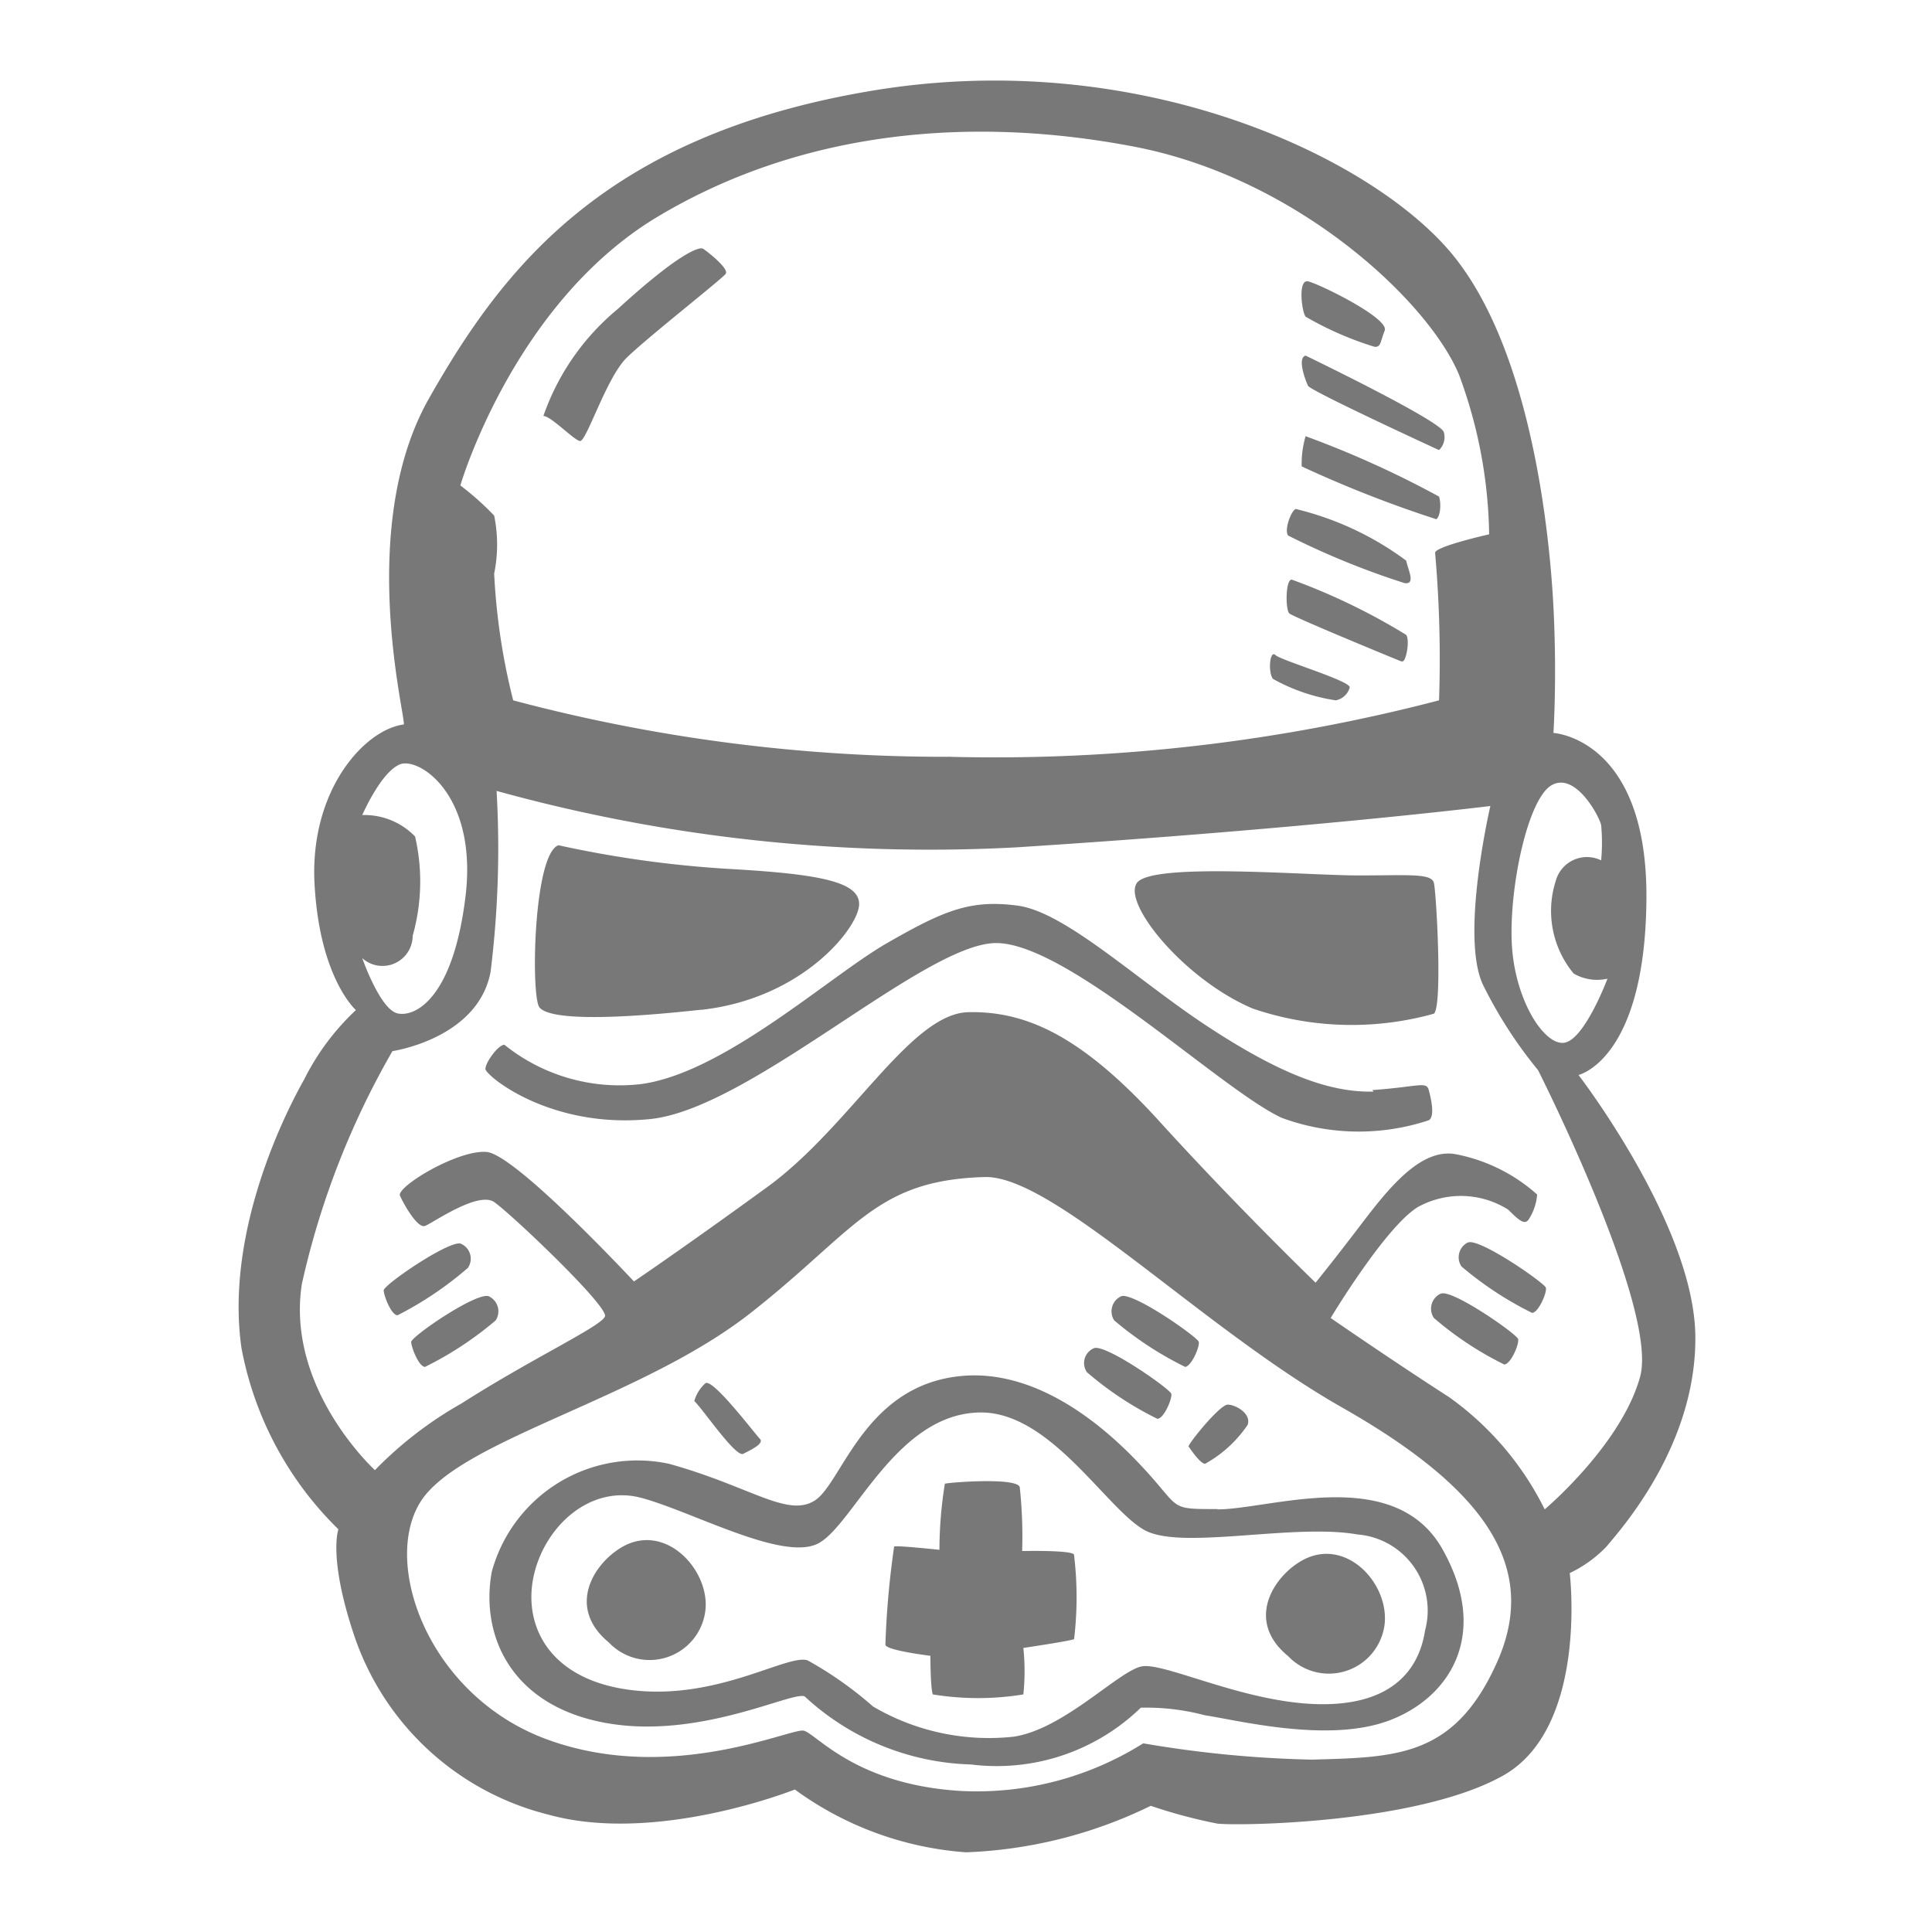 <?xml version="1.0" encoding="utf-8"?><!-- Uploaded to: SVG Repo, www.svgrepo.com, Generator: SVG Repo Mixer Tools -->
<svg width="800px" height="800px" viewBox="0 0 64 64" xmlns="http://www.w3.org/2000/svg"><path d="m52.29 35.61s2.21-.5 2.25-5.83-3.08-5.5-3.08-5.5.12-1.83 0-4.17-.71-8.45-3.33-11.66-10.34-6.92-19.21-5.45-12.25 5.86-14.71 10.2-.7 10.8-.84 10.8c-1.29.17-3.12 2.17-2.95 5.29s1.37 4.17 1.37 4.17a8.11 8.11 0 0 0 -1.71 2.29c-1 1.78-2.58 5.45-2.08 8.91a11.3 11.3 0 0 0 3.21 6s-.34.91.5 3.45a9.11 9.11 0 0 0 6.45 6c3.59 1 8.17-.83 8.17-.83a10.94 10.94 0 0 0 5.67 2.08 15.18 15.18 0 0 0 6.12-1.54 17.17 17.17 0 0 0 2.21.59c.71.08 6.63 0 9.46-1.59s2.21-6.71 2.21-6.71a4.17 4.17 0 0 0 1.21-.87c.41-.5 3-3.33 2.95-7s-3.87-8.63-3.87-8.63zm-.87-9.61c.77-.41 1.54 1 1.62 1.33a6.31 6.31 0 0 1 0 1.17 1.07 1.07 0 0 0 -1.5.67 3.25 3.25 0 0 0 .59 3.08 1.54 1.54 0 0 0 1.12.17s-.75 2-1.42 2.12-1.66-1.42-1.75-3.29.54-4.84 1.34-5.25zm-29.67-18.8c4.79-2.88 10.42-3.38 15.83-2.34s9.75 5.14 10.75 7.55a15.76 15.76 0 0 1 1 5.29s-1.83.41-1.79.62a40 40 0 0 1 .13 4.88 58.27 58.27 0 0 1 -16.21 1.87 55.6 55.6 0 0 1 -14.46-1.87 21.24 21.24 0 0 1 -.63-4.2 4.79 4.79 0 0 0 0-1.92 9.36 9.36 0 0 0 -1.12-1s1.75-6.01 6.5-8.88zm-8.5 18.12c.62-.25 2.58 1 2.17 4.38s-1.67 4-2.25 3.87-1.17-1.83-1.17-1.83a1 1 0 0 0 1.67-.74 6.61 6.61 0 0 0 .08-3.29 2.33 2.33 0 0 0 -1.75-.71s.62-1.43 1.25-1.68zm36.37 29.68c-1.41 3.21-3.33 3.21-6.16 3.29a37.42 37.42 0 0 1 -5.59-.54 10.36 10.36 0 0 1 -6 1.58c-3.54-.2-4.83-1.91-5.25-2s-4.41 1.79-8.5.29-5.62-6.21-4-8.13 7.25-3.25 10.75-6 4.12-4.41 7.79-4.5c2.29 0 7.16 5 11.79 7.63s6.55 5.2 5.17 8.38zm1.55-5a10 10 0 0 0 -3.17-3.72c-2-1.29-3.92-2.62-3.92-2.62s1.8-3 2.88-3.67a2.94 2.94 0 0 1 3 .08c.38.38.54.5.67.34a1.77 1.77 0 0 0 .29-.84 5.64 5.64 0 0 0 -2.67-1.33c-1.17-.24-2.25 1.12-3.17 2.33s-1.5 1.92-1.5 1.92-2.58-2.49-5.16-5.33-4.42-3.67-6.34-3.63-3.91 3.79-6.66 5.79-4.42 3.13-4.42 3.13-3.92-4.21-4.88-4.29-3 1.16-2.87 1.45.58 1.09.83 1 1.75-1.16 2.29-.79 3.8 3.46 3.67 3.79-2.42 1.39-4.75 2.88a12.72 12.72 0 0 0 -2.87 2.21s-2.96-2.7-2.42-6.17a27.32 27.32 0 0 1 3-7.71s2.83-.41 3.25-2.62a33.06 33.06 0 0 0 .2-6 53.81 53.81 0 0 0 17.21 1.87c9.67-.62 15.71-1.37 15.71-1.37s-1 4.29-.25 5.91a14.67 14.67 0 0 0 1.83 2.84s4 7.91 3.38 10.16-3.16 4.39-3.16 4.39zm-30.42-38.14c.67-.66 3.17-2.62 3.29-2.79s-.62-.75-.75-.83-.83.17-2.83 2a8 8 0 0 0 -2.46 3.54c.25 0 1 .79 1.21.83s.87-2.08 1.54-2.75zm24.79-.37c.21 0 .17-.13.33-.54s-2.2-1.56-2.54-1.63-.21 1-.08 1.17a10.89 10.89 0 0 0 2.29 1zm2.13 3.42a.6.6 0 0 0 .16-.59c-.08-.37-4.58-2.54-4.58-2.54-.29.08 0 .83.08 1s4.34 2.13 4.34 2.13zm-.09 2.29c.13-.09.17-.5.09-.75a32.63 32.63 0 0 0 -4.42-2 3.23 3.23 0 0 0 -.13 1 39.16 39.16 0 0 0 4.46 1.75zm-1 2.12c.29 0 .08-.41 0-.75a10.08 10.08 0 0 0 -3.66-1.71c-.17.09-.38.71-.25.88a26.31 26.31 0 0 0 3.87 1.58zm-.12 2.59c.12 0 .25-.71.12-.88a20.85 20.85 0 0 0 -3.79-1.83c-.21 0-.21 1-.08 1.12s3.58 1.54 3.71 1.59zm-2.21 1.29a.6.6 0 0 0 .46-.42c.08-.21-2.27-.9-2.46-1.08s-.25.58-.08.79a6.11 6.11 0 0 0 2.08.71zm-21 10.25c3.37-.38 5.21-2.75 5.21-3.5s-1.34-1-4.38-1.17a36.33 36.33 0 0 1 -5.58-.78c-.83.29-.92 5-.63 5.37s1.96.45 5.34.08zm21.75-4.45c-1.71 0-6.86-.44-7.34.25s1.59 3.21 3.84 4.16a10.14 10.14 0 0 0 6 .17c.29-.25.08-4 0-4.33s-.83-.25-2.5-.25zm.5 7.16c-1.5.04-3.17-.63-5.5-2.16s-4.71-3.79-6.29-4-2.46.17-4.34 1.25-5.37 4.28-8.12 4.66a6.09 6.09 0 0 1 -4.54-1.3c-.21 0-.63.59-.63.8s2.13 2 5.46 1.66 9.08-5.83 11.46-5.83 7.46 4.87 9.46 5.79a7.37 7.37 0 0 0 4.87.08c.21-.12.08-.7 0-1s-.33-.11-1.87 0zm-32.79 6.58c0 .17.25.83.46.83a11.58 11.58 0 0 0 2.33-1.57.54.54 0 0 0 -.21-.79c-.29-.21-2.53 1.31-2.58 1.53zm.91 1.71c0 .16.25.83.46.83a11.37 11.37 0 0 0 2.34-1.54.55.55 0 0 0 -.21-.79c-.34-.21-2.53 1.28-2.59 1.5zm35-3.29a.55.55 0 0 0 -.21.79 11.37 11.37 0 0 0 2.34 1.54c.21 0 .5-.67.46-.83s-2.21-1.66-2.58-1.5zm-.91 1.7a.55.55 0 0 0 -.21.8 11 11 0 0 0 2.33 1.54c.21 0 .5-.67.46-.84s-2.24-1.7-2.57-1.5zm-8.46 2.42c.21 0 .5-.67.46-.83s-2.25-1.71-2.59-1.5a.55.55 0 0 0 -.21.79 11.37 11.37 0 0 0 2.35 1.54zm-.91 1.72c.21 0 .5-.67.46-.83s-2.25-1.71-2.58-1.5a.53.53 0 0 0 -.21.79 11 11 0 0 0 2.33 1.54zm-13.72 1.16c.25-.13.71-.34.55-.5s-1.55-2-1.8-1.84a1.24 1.24 0 0 0 -.37.59c.33.33 1.37 1.87 1.62 1.75zm15.3.33a4.08 4.08 0 0 0 1.41-1.29c.13-.38-.41-.67-.66-.67s-1.21 1.17-1.3 1.38c0 0 .38.58.55.58zm.41 1.5c-1.75 0-1.12 0-2.75-1.67s-3.58-2.87-5.58-2.75c-3.34.21-4.09 3.54-5 4.13s-2.13-.46-4.84-1.21a5 5 0 0 0 -5.87 3.58c-.38 2.09.62 4.42 3.75 5s6.25-1.08 6.62-.87a8.44 8.44 0 0 0 5.5 2.25 6.85 6.85 0 0 0 5.63-1.88 7.52 7.52 0 0 1 2.12.25c1.17.18 4.09.92 6.09.18s3.38-2.83 1.79-5.67-5.71-1.33-7.46-1.33zm6.88 4c-.21 1.42-1.21 2.54-3.63 2.46s-5-1.38-5.75-1.25-2.58 2.08-4.25 2.33a7.58 7.58 0 0 1 -4.66-1 12.29 12.29 0 0 0 -2.17-1.53c-.67-.21-2.92 1.29-5.71 1s-3.71-2.09-3.37-3.75 1.87-3.09 3.58-2.63 4.71 2.13 5.87 1.5 2.59-4.33 5.38-4.33c2.34 0 4.21 3.29 5.46 3.92s4.91-.25 7 .12a2.53 2.53 0 0 1 2.25 3.17zm-26.59-2.75c-.95.54-1.87 2-.45 3.17a1.86 1.86 0 0 0 3.2-1.09c.13-1.32-1.32-2.89-2.75-2.08zm22.5.46c-.95.54-1.87 2-.45 3.16a1.86 1.86 0 0 0 3.2-1.08c.13-1.37-1.32-2.89-2.75-2.08zm-9.26-.32a15.2 15.2 0 0 0 -.08-2.12c-.11-.33-2.37-.15-2.48-.11a13.87 13.87 0 0 0 -.18 2.19s-1.39-.15-1.5-.11a29.08 29.08 0 0 0 -.29 3.25c0 .19 1.49.37 1.49.37s0 1.06.08 1.28a9.33 9.33 0 0 0 3 0 7.38 7.38 0 0 0 0-1.54s1.49-.22 1.68-.29a11.67 11.67 0 0 0 0-2.78c.07-.18-1.72-.14-1.72-.14z" fill="#787878"/></svg>